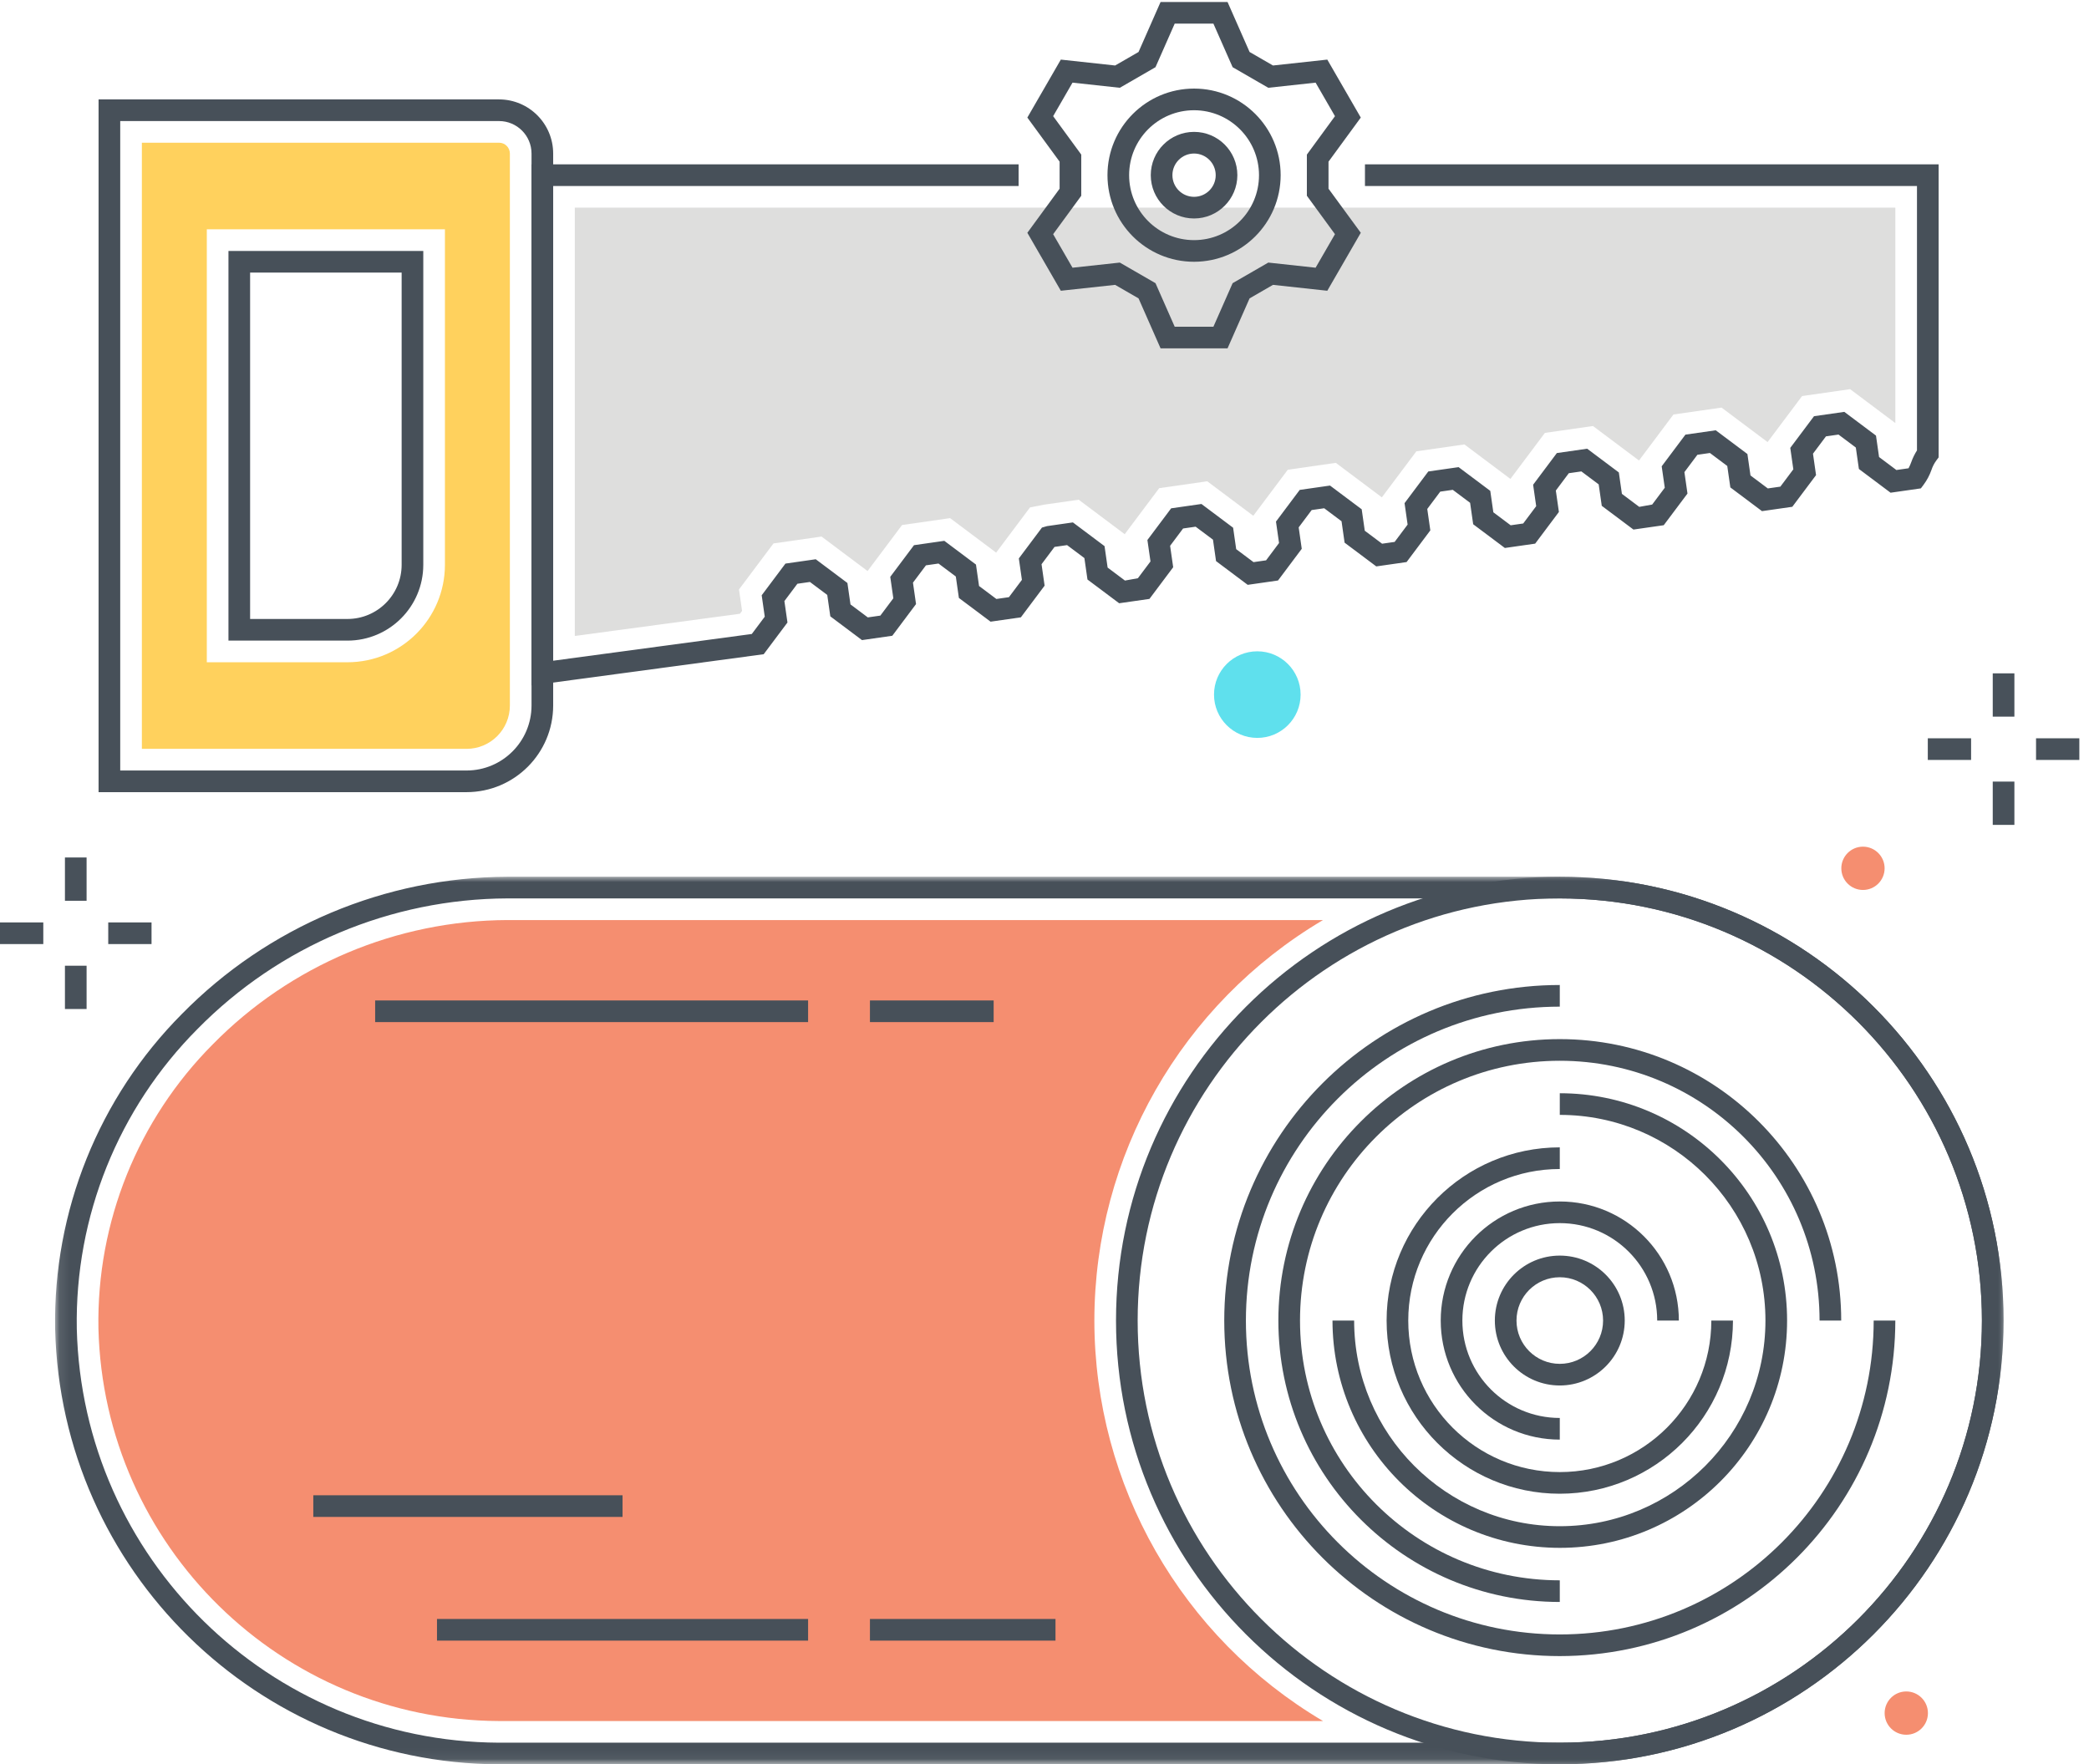 <svg xmlns="http://www.w3.org/2000/svg" xmlns:xlink="http://www.w3.org/1999/xlink" width="193" height="163" viewBox="0 0 193 163">
  <defs>
    <polygon id="cc423-a" points=".088 0 180.107 0 180.107 81.94 .088 81.94"/>
  </defs>
  <g fill="none" fill-rule="evenodd">
    <g transform="translate(5 81)">
      <mask id="cc423-b" fill="#fff">
        <use xlink:href="#cc423-a"/>
      </mask>
      <path fill="#F58E70" d="M96.107,41 C96.117,25.8 104.149,11.734 117.233,4 L41.877,4 C31.643,4.04 21.848,8.169 14.673,15.467 C7.738,22.426 3.921,31.9 4.094,41.722 C4.583,61.83 20.974,77.904 41.087,78 L117.233,78 C104.149,70.266 96.117,56.2 96.107,41" mask="url(#cc423-b)"/>
      <path fill="#475059" d="M139.107,2 C117.568,2 100.107,19.461 100.107,41 C100.107,62.539 117.568,80 139.107,80 C160.646,80 178.107,62.539 178.107,41 C178.083,19.471 160.636,2.024 139.107,2 Z M139.107,82 C116.463,82 98.107,63.644 98.107,41 C98.107,18.356 116.463,0 139.107,0 C161.751,0 180.107,18.356 180.107,41 C180.081,63.633 161.74,81.974 139.107,82 Z" mask="url(#cc423-b)"/>
      <path fill="#475059" d="M41.877,2 C31.106,2.041 20.797,6.386 13.245,14.066 C5.933,21.408 1.91,31.4 2.095,41.761 C2.61,62.955 19.886,79.898 41.087,80 L139.107,80 C160.646,80 178.107,62.539 178.107,41 C178.107,19.461 160.646,2 139.107,2 L41.877,2 Z M139.107,82 L41.087,82 C18.799,81.893 0.636,64.081 0.095,41.799 C-0.102,30.901 4.128,20.39 11.817,12.666 C19.747,4.603 30.569,0.043 41.877,0 L139.107,0 C161.751,0 180.107,18.356 180.107,41 C180.107,63.644 161.751,82 139.107,82 Z" mask="url(#cc423-b)"/>
    </g>
    <polygon fill="#475059" points="40.373 151.571 74.659 151.571 74.659 149.571 40.373 149.571"/>
    <polygon fill="#475059" points="28.945 140.142 57.516 140.142 57.516 138.142 28.945 138.142"/>
    <polygon fill="#475059" points="34.659 94.428 74.659 94.428 74.659 92.428 34.659 92.428"/>
    <polygon fill="#475059" points="80.373 151.571 97.516 151.571 97.516 149.571 80.373 149.571"/>
    <polygon fill="#475059" points="80.373 94.428 91.802 94.428 91.802 92.428 80.373 92.428"/>
    <path fill="#475059" d="M144.107,153 C126.986,153 113.107,139.121 113.107,122 C113.107,104.879 126.986,91 144.107,91 L144.107,93 C128.091,93 115.107,105.984 115.107,122 C115.107,138.016 128.091,151 144.107,151 C160.123,151 173.107,138.016 173.107,122 L175.107,122 C175.088,139.113 161.22,152.981 144.107,153"/>
    <path fill="#475059" d="M144.107,148 C129.748,148 118.107,136.359 118.107,122 C118.107,107.64 129.748,96 144.107,96 C158.466,96 170.107,107.64 170.107,122 L168.107,122 C168.107,108.745 157.362,98 144.107,98 C130.852,98 120.107,108.745 120.107,122 C120.107,135.255 130.852,146 144.107,146 L144.107,148"/>
    <path fill="#475059" d="M144.107,143 C132.514,142.987 123.12,133.592 123.107,122 L125.107,122 C125.107,132.493 133.614,141 144.107,141 C154.6,141 163.107,132.493 163.107,122 C163.107,111.506 154.6,103 144.107,103 L144.107,101 C155.705,101 165.107,110.402 165.107,122 C165.107,133.598 155.705,143 144.107,143"/>
    <path fill="#475059" d="M144.107,138 C135.27,138 128.107,130.836 128.107,122 C128.107,113.163 135.27,106 144.107,106 L144.107,108 C136.375,108 130.107,114.268 130.107,122 C130.107,129.732 136.375,136 144.107,136 C151.839,136 158.107,129.732 158.107,122 L160.107,122 C160.097,130.832 152.939,137.99 144.107,138"/>
    <path fill="#475059" d="M144.107,133 C138.032,133 133.107,128.075 133.107,122 C133.107,115.925 138.032,111 144.107,111 C150.182,111 155.107,115.925 155.107,122 L153.107,122 C153.107,117.029 149.077,113 144.107,113 C139.136,113 135.107,117.029 135.107,122 C135.107,126.97 139.136,131 144.107,131 L144.107,133"/>
    <path fill="#475059" d="M144.107 118C141.898 118 140.107 119.791 140.107 122 140.107 124.209 141.898 126 144.107 126 146.316 126 148.107 124.209 148.107 122 148.105 119.792 146.315 118.002 144.107 118zM144.107 128C140.793 128 138.107 125.314 138.107 122 138.107 118.686 140.793 116 144.107 116 147.421 116 150.107 118.686 150.107 122 150.103 125.312 147.419 127.996 144.107 128zM23.107 57.184L32.107 57.184C34.867 57.181 37.104 54.945 37.107 52.184L37.107 25.184 23.107 25.184 23.107 57.184zM32.107 59.184L21.107 59.184 21.107 23.184 39.107 23.184 39.107 52.184C39.103 56.049 35.971 59.18 32.107 59.184zM11.107 71.184L43.107 71.184C46.419 71.181 49.103 68.497 49.107 65.184L49.107 14.184C49.105 12.528 47.763 11.186 46.107 11.184L11.107 11.184 11.107 71.184zM43.107 73.184L9.107 73.184 9.107 9.184 46.107 9.184C48.867 9.188 51.104 11.424 51.107 14.184L51.107 65.184C51.102 69.601 47.523 73.179 43.107 73.184z"/>
    <path fill="#475059" d="M49.107,63.328 L49.107,15.184 L94.107,15.184 L94.107,17.184 L51.107,17.184 L51.107,61.041 L69.459,58.571 L70.655,56.974 L70.372,54.995 L72.565,52.068 L75.365,51.667 L78.291,53.86 L78.575,55.84 L80.175,57.039 L81.335,56.873 L82.534,55.273 L82.25,53.292 L84.443,50.367 L87.243,49.965 L90.169,52.158 L90.453,54.138 L92.054,55.337 L93.213,55.171 L94.413,53.571 L94.129,51.591 L96.266,48.74 L96.732,48.606 L99.123,48.263 L102.047,50.455 L102.332,52.436 L103.932,53.635 L105.128,53.421 L106.292,51.869 L106.007,49.889 L108.201,46.962 L111,46.561 L113.926,48.754 L114.21,50.734 L115.811,51.933 L116.971,51.767 L118.169,50.166 L117.886,48.187 L120.08,45.26 L122.879,44.859 L125.806,47.052 L126.089,49.032 L127.69,50.231 L128.849,50.065 L130.048,48.464 L129.765,46.485 L131.958,43.558 L134.758,43.157 L137.685,45.35 L137.968,47.329 L139.569,48.529 L140.728,48.363 L141.927,46.762 L141.643,44.782 L143.836,41.856 L146.637,41.455 L149.562,43.647 L149.846,45.627 L151.448,46.827 L152.643,46.613 L153.806,45.06 L153.522,43.08 L155.715,40.154 L158.515,39.753 L161.441,41.945 L161.725,43.926 L163.326,45.124 L164.486,44.958 L165.684,43.358 L165.401,41.378 L167.594,38.452 L170.394,38.051 L173.321,40.244 L173.604,42.223 L175.205,43.423 L176.329,43.262 C176.426,43.08 176.509,42.891 176.578,42.697 C176.713,42.316 176.891,41.952 177.107,41.611 L177.107,17.184 L126.107,17.184 L126.107,15.184 L179.107,15.184 L179.107,42.257 L178.908,42.524 C178.707,42.794 178.551,43.094 178.446,43.413 C178.273,43.906 178.027,44.369 177.715,44.788 L177.467,45.119 L174.668,45.52 L171.741,43.327 L171.458,41.348 L169.857,40.148 L168.698,40.314 L167.499,41.914 L167.782,43.894 L165.589,46.821 L162.789,47.222 L159.864,45.03 L159.58,43.05 L157.978,41.85 L156.819,42.016 L155.62,43.617 L155.904,45.597 L153.71,48.523 L150.912,48.924 L147.985,46.731 L147.701,44.751 L146.1,43.552 L144.94,43.718 L143.741,45.319 L144.025,47.298 L141.832,50.225 L139.032,50.626 L136.105,48.433 L135.822,46.454 L134.221,45.254 L133.062,45.42 L131.863,47.021 L132.146,49 L129.953,51.927 L127.153,52.328 L124.226,50.135 L123.943,48.156 L122.342,46.956 L121.183,47.122 L119.984,48.723 L120.267,50.703 L118.075,53.629 L115.274,54.031 L112.349,51.838 L112.065,49.858 L110.463,48.659 L109.304,48.825 L108.105,50.425 L108.389,52.405 L106.196,55.331 L103.397,55.732 L100.47,53.54 L100.186,51.559 L98.586,50.361 L97.426,50.527 L96.227,52.127 L96.51,54.107 L94.317,57.033 L91.518,57.434 L88.591,55.242 L88.307,53.262 L86.707,52.063 L85.547,52.229 L84.348,53.829 L84.631,55.809 L82.438,58.735 L79.638,59.137 L76.712,56.943 L76.429,54.964 L74.828,53.765 L73.669,53.931 L72.469,55.531 L72.753,57.511 L70.557,60.441 L49.107,63.328"/>
    <polyline fill="#DEDEDD" points="53.107 19.184 53.107 58.754 68.361 56.701 68.558 56.438 68.274 54.459 71.461 50.206 75.901 49.57 80.153 52.756 83.34 48.504 87.779 47.868 92.032 51.054 92.315 53.034 92.032 51.055 95.162 46.878 96.449 46.626 99.659 46.166 103.91 49.351 104.194 51.332 103.91 49.352 107.096 45.1 111.537 44.464 115.789 47.651 116 49.122 115.79 47.651 118.977 43.398 123.416 42.761 127.669 45.949 127.952 47.928 127.669 45.948 130.855 41.696 135.294 41.059 139.545 44.245 142.732 39.993 147.173 39.358 151.424 42.543 151.709 44.523 151.424 42.544 154.611 38.292 159.051 37.656 163.303 40.841 163.516 42.327 163.304 40.842 166.492 36.59 170.93 35.953 175.107 39.084 175.107 19.184 53.107 19.184"/>
    <path fill="#FFD15D" d="M32.107,61.184 L19.107,61.184 L19.107,21.184 L41.107,21.184 L41.107,52.184 C41.101,57.153 37.075,61.179 32.107,61.184 Z M13.107,69.184 L43.107,69.184 C45.315,69.182 47.104,67.393 47.107,65.184 L47.107,14.184 C47.106,13.632 46.659,13.185 46.107,13.184 L13.107,13.184 L13.107,69.184 Z"/>
    <path fill="#475059" d="M108.529,30.184 L112.106,30.184 L113.88,26.161 L117.176,24.258 L121.547,24.733 L123.336,21.635 L120.74,18.086 L120.74,14.282 L123.336,10.733 L121.547,7.635 L117.176,8.11 L113.88,6.207 L112.106,2.184 L108.529,2.184 L106.755,6.207 L103.459,8.11 L99.088,7.635 L97.299,10.733 L99.896,14.282 L99.896,18.086 L97.299,21.635 L99.088,24.733 L103.459,24.258 L106.755,26.161 L108.529,30.184 Z M113.411,32.184 L107.224,32.184 L105.189,27.566 L103.026,26.317 L98.008,26.862 L94.915,21.506 L97.896,17.433 L97.896,14.935 L94.915,10.862 L98.008,5.506 L103.026,6.051 L105.189,4.802 L107.224,0.184 L113.411,0.184 L115.447,4.802 L117.61,6.051 L122.627,5.506 L125.721,10.862 L122.74,14.935 L122.74,17.433 L125.721,21.506 L122.627,26.862 L117.61,26.317 L115.447,27.566 L113.411,32.184 Z"/>
    <path fill="#475059" d="M110.318,14.184 C109.213,14.184 108.318,15.079 108.318,16.184 C108.318,17.289 109.213,18.184 110.318,18.184 C111.422,18.184 112.318,17.289 112.318,16.184 C112.317,15.08 111.422,14.185 110.318,14.184 Z M110.318,20.184 C108.109,20.184 106.318,18.393 106.318,16.184 C106.318,13.975 108.109,12.184 110.318,12.184 C112.527,12.184 114.318,13.975 114.318,16.184 C114.316,18.392 112.526,20.182 110.318,20.184 Z"/>
    <path fill="#475059" d="M110.318,10.184 C107.004,10.184 104.318,12.87 104.318,16.184 C104.318,19.498 107.004,22.184 110.318,22.184 C113.632,22.184 116.318,19.498 116.318,16.184 C116.314,12.872 113.63,10.188 110.318,10.184 Z M110.318,24.184 C105.9,24.184 102.318,20.602 102.318,16.184 C102.318,11.766 105.9,8.184 110.318,8.184 C114.736,8.184 118.318,11.766 118.318,16.184 C118.313,20.6 114.734,24.179 110.318,24.184 Z"/>
    <polygon fill="#48515A" points="184.107 66.208 186.107 66.208 186.107 62.208 184.107 62.208"/>
    <polygon fill="#48515A" points="184.107 76.208 186.107 76.208 186.107 72.208 184.107 72.208"/>
    <polygon fill="#48515A" points="188.107 70.208 192.107 70.208 192.107 68.208 188.107 68.208"/>
    <polygon fill="#48515A" points="178.107 70.208 182.107 70.208 182.107 68.208 178.107 68.208"/>
    <polygon fill="#48515A" points="6 83.219 8 83.219 8 79.219 6 79.219"/>
    <polygon fill="#48515A" points="6 93.219 8 93.219 8 89.219 6 89.219"/>
    <polygon fill="#48515A" points="10 87.219 14 87.219 14 85.219 10 85.219"/>
    <polygon fill="#48515A" points="0 87.219 4 87.219 4 85.219 0 85.219"/>
    <path fill="#F58E70" d="M172.117,78.22 C173.221,78.22 174.117,79.116 174.117,80.22 C174.117,81.325 173.221,82.22 172.117,82.22 C171.012,82.22 170.117,81.325 170.117,80.22 C170.117,79.116 171.012,78.22 172.117,78.22"/>
    <path fill="#5FE0ED" d="M116.161,60.172 C118.37,60.172 120.161,61.963 120.161,64.172 C120.161,66.382 118.37,68.172 116.161,68.172 C113.952,68.172 112.161,66.382 112.161,64.172 C112.161,61.963 113.952,60.172 116.161,60.172"/>
    <path fill="#F58E70" d="M176.119,156.267 C177.223,156.267 178.119,157.163 178.119,158.267 C178.119,159.372 177.223,160.267 176.119,160.267 C175.014,160.267 174.119,159.372 174.119,158.267 C174.119,157.163 175.014,156.267 176.119,156.267"/>
  </g>
</svg>
